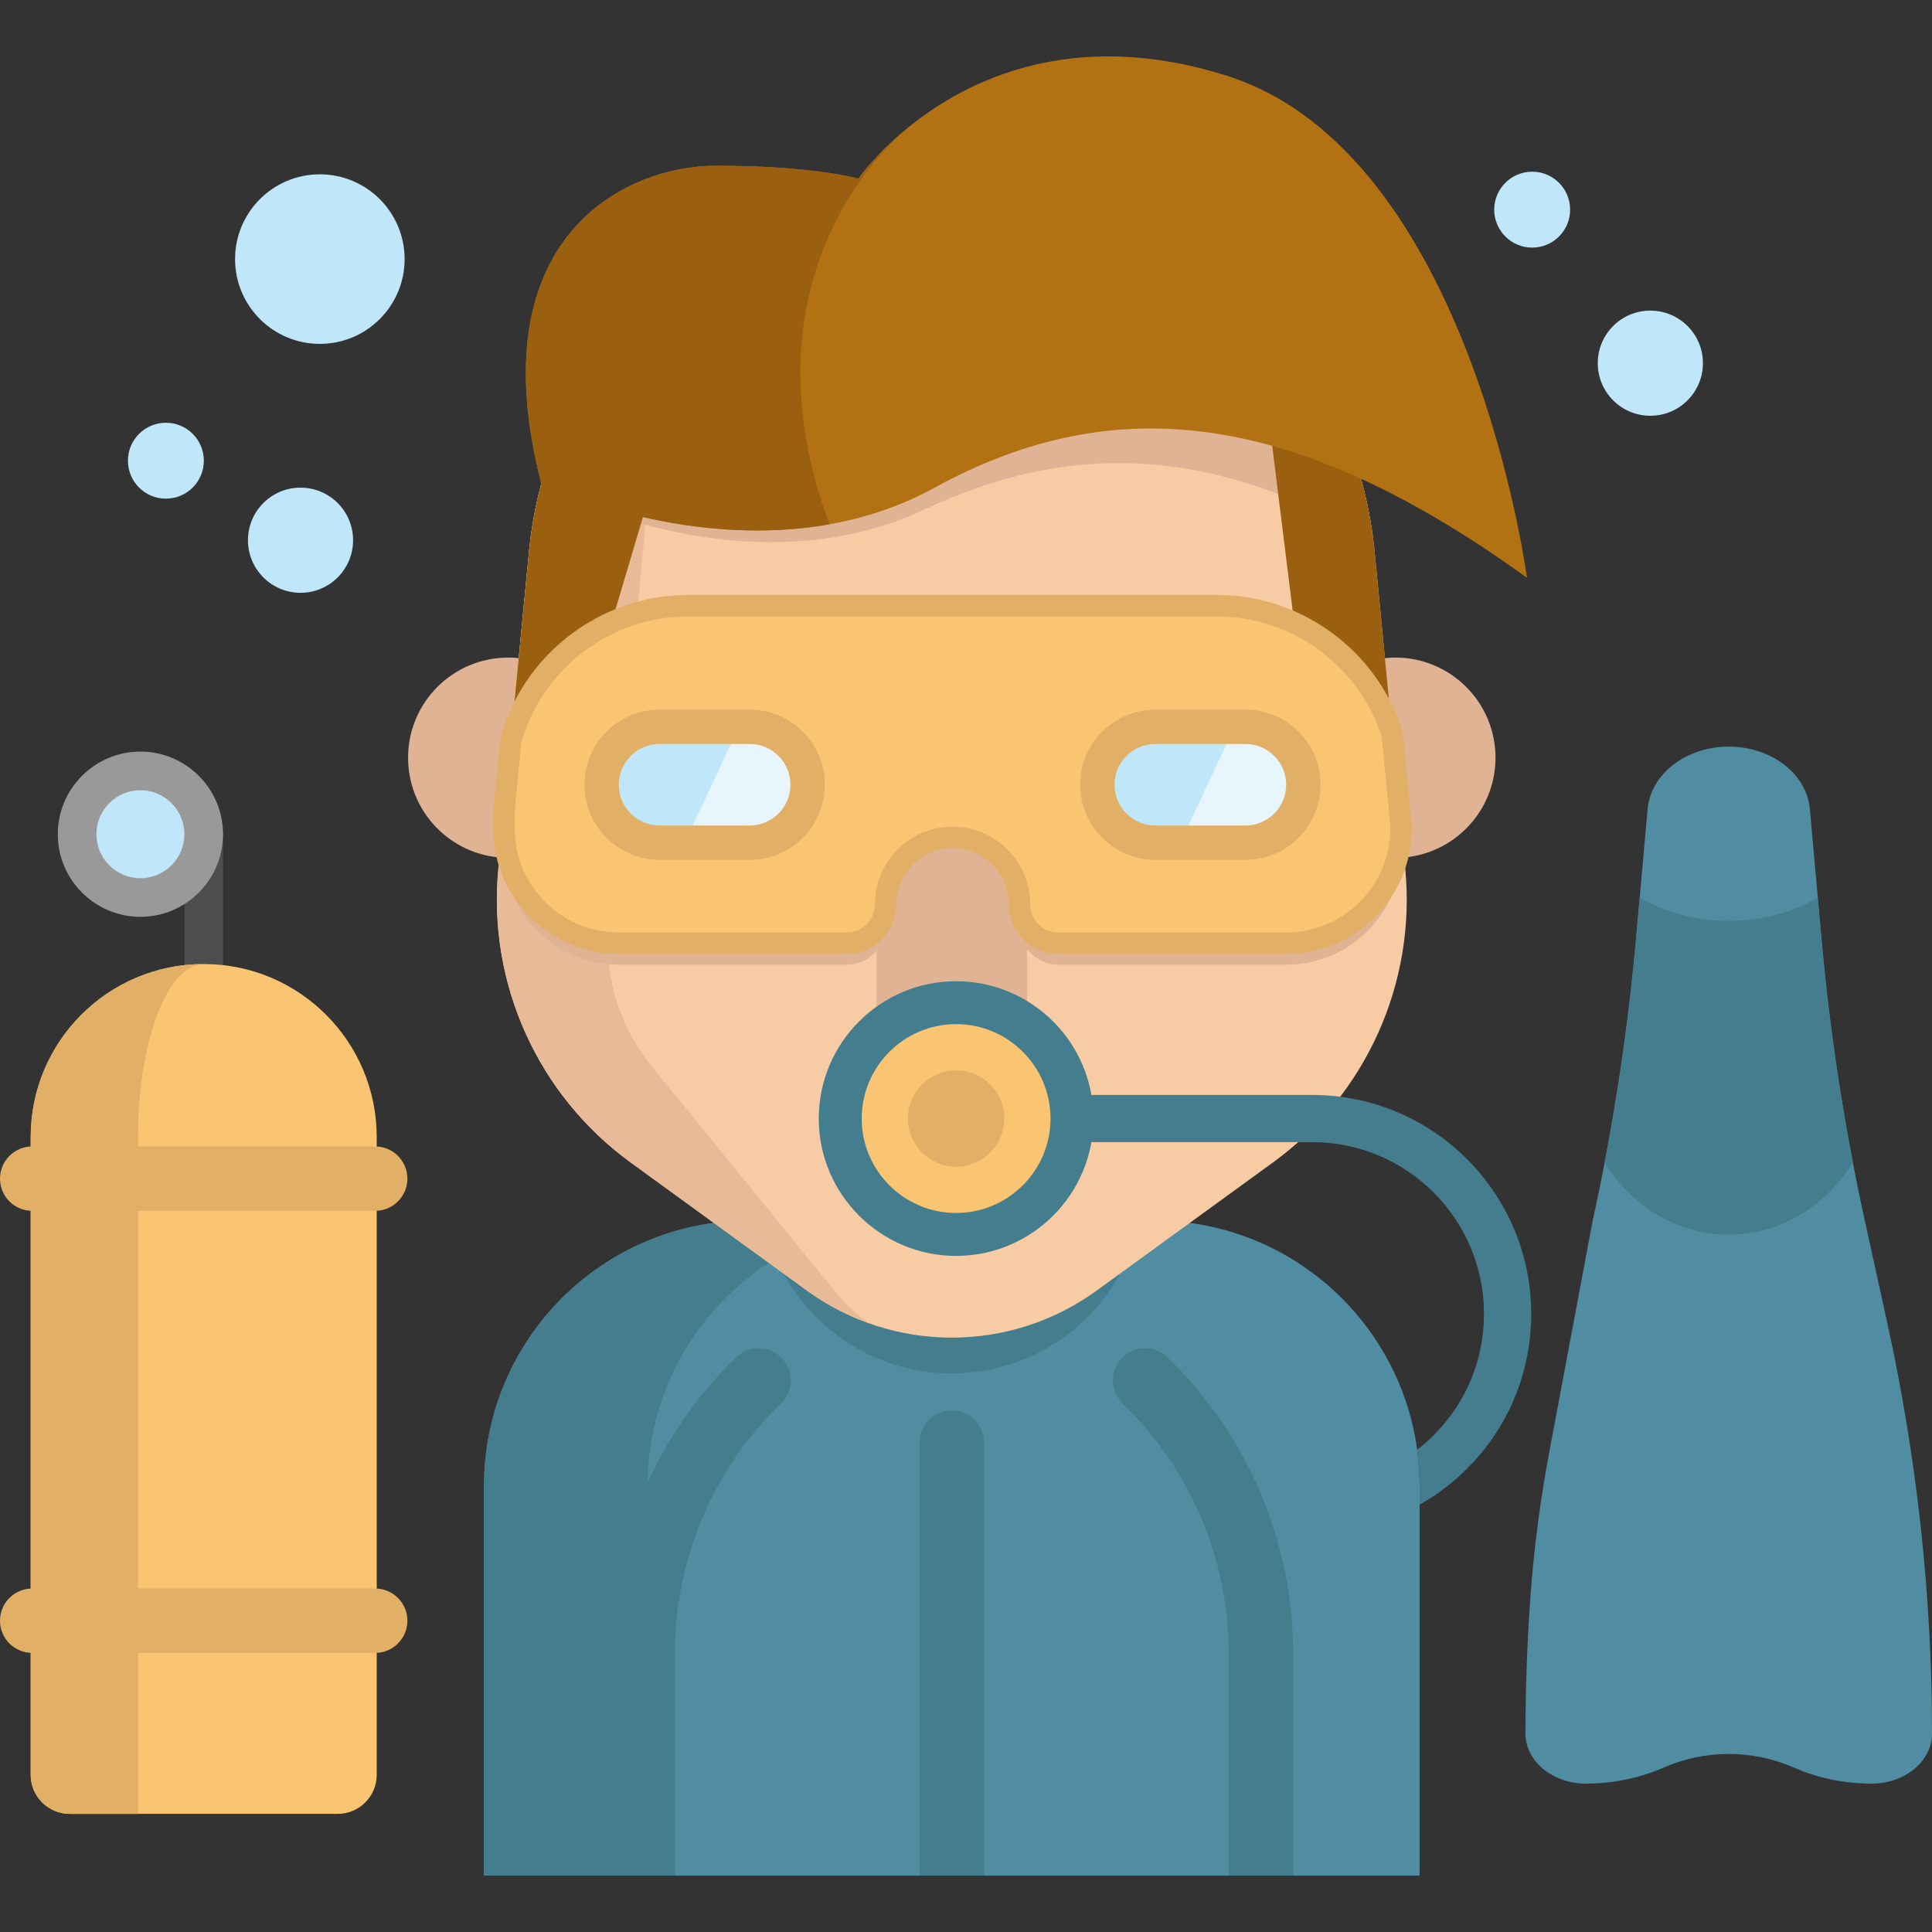 <svg width="91" height="91" viewBox="0 0 91 91" fill="none" xmlns="http://www.w3.org/2000/svg">
<rect x="0" y="0" width="91" height="91" fill="#333333" stroke="none"/>
<g clip-path="url(#clip0)">
<path d="M66.867 69.993V88.344H22.797V69.993C22.797 63.087 28.395 57.489 35.301 57.489H54.366C61.269 57.489 66.867 63.087 66.867 69.993Z" fill="#508DA3"/>
<path d="M9.594 46.318C9.092 46.318 8.685 45.91 8.685 45.408V39.293C8.685 38.791 9.092 38.383 9.594 38.383C10.097 38.383 10.504 38.791 10.504 39.293V45.408C10.504 45.91 10.097 46.318 9.594 46.318Z" fill="#4D4D4D"/>
<path d="M14.155 27.922C15.523 27.922 16.631 26.813 16.631 25.445C16.631 24.078 15.523 22.969 14.155 22.969C12.787 22.969 11.679 24.078 11.679 25.445C11.679 26.813 12.787 27.922 14.155 27.922Z" fill="#C0E7F9"/>
<path d="M77.733 19.583C79.101 19.583 80.21 18.474 80.21 17.106C80.21 15.739 79.101 14.63 77.733 14.63C76.365 14.63 75.257 15.739 75.257 17.106C75.257 18.474 76.365 19.583 77.733 19.583Z" fill="#C0E7F9"/>
<path d="M72.168 11.663C73.155 11.663 73.955 10.862 73.955 9.875C73.955 8.888 73.155 8.087 72.168 8.087C71.18 8.087 70.38 8.888 70.38 9.875C70.38 10.862 71.18 11.663 72.168 11.663Z" fill="#C0E7F9"/>
<path d="M7.814 23.487C8.801 23.487 9.601 22.687 9.601 21.699C9.601 20.712 8.801 19.912 7.814 19.912C6.826 19.912 6.026 20.712 6.026 21.699C6.026 22.687 6.826 23.487 7.814 23.487Z" fill="#C0E7F9"/>
<path d="M15.065 16.197C17.27 16.197 19.058 14.409 19.058 12.204C19.058 9.999 17.27 8.211 15.065 8.211C12.86 8.211 11.072 9.999 11.072 12.204C11.072 14.409 12.86 16.197 15.065 16.197Z" fill="#C0E7F9"/>
<path d="M72.98 68.354C72.553 70.627 72.25 72.923 72.084 75.23C71.93 77.368 71.853 79.51 71.853 81.653C71.853 82.955 73.126 84.011 74.696 84.011C75.973 84.011 77.23 83.753 78.358 83.257C80.314 82.399 82.54 82.399 84.496 83.257C85.624 83.753 86.881 84.011 88.157 84.011C89.727 84.011 91 82.955 91 81.653C91 75.158 90.294 68.677 88.889 62.288L87.843 57.529C86.876 53.129 86.192 48.688 85.794 44.226L85.249 38.112C85.101 36.451 83.434 35.167 81.427 35.167C79.42 35.167 77.752 36.451 77.604 38.112L77.059 44.226C76.662 48.688 75.978 53.129 75.01 57.529L72.98 68.354Z" fill="#508DA3"/>
<path d="M23.723 40.401C21.216 40.29 19.221 38.222 19.221 35.689C19.221 33.085 21.331 30.973 23.937 30.973C24.172 30.973 24.402 30.989 24.628 31.023" fill="#E0B394"/>
<path d="M65.937 40.401C68.444 40.29 70.441 38.222 70.441 35.689C70.441 33.085 68.328 30.973 65.723 30.973C65.488 30.973 65.256 30.991 65.031 31.023" fill="#E0B394"/>
<path d="M44.832 64.691C49.819 64.691 53.862 60.648 53.862 55.661C53.862 50.675 49.819 46.632 44.832 46.632C39.845 46.632 35.803 50.675 35.803 55.661C35.803 60.648 39.845 64.691 44.832 64.691Z" fill="#447E8E"/>
<path d="M43.003 57.489H35.3C28.395 57.489 22.797 63.087 22.797 69.992V88.344H30.501V69.992C30.501 63.087 36.098 57.489 43.003 57.489Z" fill="#447E8E"/>
<path d="M59.953 54.758L51.654 60.788C47.585 63.744 42.076 63.744 38.009 60.788L29.71 54.758C25.326 51.572 22.953 46.304 23.474 40.908L24.913 26.014C25.016 24.94 25.204 23.893 25.469 22.878C27.232 16.108 32.417 10.799 38.995 8.796C39.944 8.507 40.92 8.287 41.921 8.141C42.871 8.002 43.843 7.929 44.832 7.929C49.985 7.929 54.717 9.886 58.283 13.124C61.714 16.239 64.069 20.541 64.683 25.427C64.71 25.622 64.732 25.817 64.75 26.014L66.189 40.908C66.711 46.304 64.338 51.572 59.953 54.758Z" fill="#F7CBA4"/>
<path d="M48.378 38.883H41.286V49.912H48.378V38.883Z" fill="#E0B394"/>
<path d="M28.638 43.844C28.499 46.203 29.267 48.524 30.787 50.333L39.46 60.991C39.913 61.531 40.426 61.983 40.983 62.345C39.939 61.981 38.937 61.46 38.009 60.787L29.71 54.758C25.326 51.573 22.954 46.304 23.476 40.909L24.913 26.014C25.896 15.856 34.358 8.081 44.532 7.933C38.266 8.085 31.169 13.992 30.799 20.283L28.638 43.844Z" fill="#E8BA97"/>
<path d="M45.034 58.144C48.049 58.144 50.493 55.7 50.493 52.686C50.493 49.671 48.049 47.228 45.034 47.228C42.02 47.228 39.576 49.671 39.576 52.686C39.576 55.7 42.02 58.144 45.034 58.144Z" fill="#F9C573"/>
<path d="M45.034 54.956C46.288 54.956 47.304 53.939 47.304 52.686C47.304 51.432 46.288 50.416 45.034 50.416C43.78 50.416 42.764 51.432 42.764 52.686C42.764 53.939 43.78 54.956 45.034 54.956Z" fill="#E2AF66"/>
<path d="M45.034 59.155C41.467 59.155 38.565 56.253 38.565 52.686C38.565 49.119 41.467 46.217 45.034 46.217C48.601 46.217 51.503 49.118 51.503 52.686C51.503 56.253 48.601 59.155 45.034 59.155ZM45.034 48.238C42.582 48.238 40.587 50.233 40.587 52.686C40.587 55.138 42.582 57.133 45.034 57.133C47.486 57.133 49.481 55.138 49.481 52.686C49.481 50.233 47.486 48.238 45.034 48.238Z" fill="#447E8E"/>
<path d="M72.122 61.884C72.122 64.639 71.049 67.227 69.102 69.174C68.435 69.843 67.687 70.411 66.866 70.872V69.992C66.866 69.414 66.828 68.844 66.749 68.286C67.021 68.078 67.282 67.847 67.529 67.601C69.057 66.075 69.898 64.045 69.898 61.884C69.898 57.424 66.271 53.797 61.812 53.797H50.491V51.574H61.812C67.497 51.574 72.122 56.199 72.122 61.884Z" fill="#447E8E"/>
<path d="M9.595 45.408C5.095 45.408 1.446 49.056 1.446 53.557V83.598C1.446 84.612 2.269 85.435 3.283 85.435H15.907C16.921 85.435 17.744 84.613 17.744 83.598V53.557C17.744 49.056 14.095 45.408 9.595 45.408Z" fill="#F9C573"/>
<path d="M9.595 45.408C7.885 45.408 6.5 49.055 6.5 53.557V85.435H3.283C2.269 85.435 1.446 84.613 1.446 83.598V53.557C1.446 49.055 5.093 45.408 9.595 45.408Z" fill="#E2AF66"/>
<path d="M64.683 25.427C57.09 21.022 50.419 20.766 43.534 24C41.858 24.789 40.15 25.225 38.48 25.415V25.417C32.476 26.107 26.987 23.638 25.469 22.878C27.232 16.108 32.417 10.799 38.995 8.796C40.263 9.041 40.849 9.253 40.849 9.253C40.849 9.253 41.213 8.788 41.921 8.141C42.871 8.002 43.843 7.929 44.832 7.929C49.985 7.929 54.717 9.886 58.283 13.124C61.714 16.239 64.069 20.541 64.683 25.427Z" fill="#E0B394"/>
<path d="M64.751 26.015L65.578 34.575C64.836 32.252 63.144 30.356 60.958 29.339L59.395 16.747C60.766 17.127 62.664 21.892 64.106 22.551C64.417 23.667 64.635 24.825 64.751 26.015Z" fill="#9B5F10"/>
<path d="M71.921 27.214C61.005 19.33 52.514 18.319 44.024 22.969C42.4 23.859 40.722 24.4 39.067 24.694V24.695C32.062 25.945 25.496 22.777 25.496 22.777C22.494 11.143 29.468 7.807 33.714 7.807C38.363 7.807 40.431 8.416 40.431 8.416C40.431 8.416 41.157 7.359 42.6 6.152C42.617 6.138 42.631 6.125 42.645 6.113C42.708 6.061 42.754 6.022 42.782 6C42.796 5.988 42.806 5.98 42.81 5.976L42.812 5.974H42.814C45.515 3.793 50.51 1.27 57.77 3.562C69.293 7.201 71.921 27.214 71.921 27.214Z" fill="#B27214"/>
<path d="M6.613 42.275C8.26 42.275 9.595 40.94 9.595 39.293C9.595 37.646 8.26 36.311 6.613 36.311C4.966 36.311 3.631 37.646 3.631 39.293C3.631 40.94 4.966 42.275 6.613 42.275Z" fill="#C0E7F9"/>
<path d="M6.613 43.184C4.468 43.184 2.722 41.438 2.722 39.293C2.722 37.147 4.468 35.401 6.613 35.401C8.759 35.401 10.505 37.147 10.505 39.293C10.505 41.438 8.759 43.184 6.613 43.184ZM6.613 37.221C5.471 37.221 4.541 38.15 4.541 39.293C4.541 40.435 5.471 41.365 6.613 41.365C7.756 41.365 8.685 40.435 8.685 39.293C8.685 38.15 7.756 37.221 6.613 37.221Z" fill="#999999"/>
<path d="M17.673 57.032H1.516C0.679 57.032 0 56.353 0 55.516C0 54.679 0.679 54 1.516 54H17.673C18.511 54 19.189 54.679 19.189 55.516C19.189 56.353 18.51 57.032 17.673 57.032Z" fill="#E2AF66"/>
<path d="M17.673 77.854H1.516C0.679 77.854 0 77.175 0 76.338C0 75.5 0.679 74.822 1.516 74.822H17.673C18.511 74.822 19.189 75.5 19.189 76.338C19.189 77.175 18.51 77.854 17.673 77.854Z" fill="#E2AF66"/>
<path d="M77.233 42.283C79.746 43.739 83.106 43.739 85.618 42.283H85.62L85.794 44.226C86.109 47.749 86.601 51.261 87.272 54.75C86.002 56.806 83.857 58.154 81.425 58.154C78.995 58.154 76.851 56.806 75.581 54.75C76.252 51.261 76.743 47.749 77.059 44.226L77.233 42.283Z" fill="#447E8E"/>
<path d="M36.782 66.109C33.608 69.166 31.789 73.445 31.789 77.85V88.344H28.756V77.85C28.756 72.624 30.915 67.55 34.679 63.926C35.282 63.343 36.242 63.362 36.822 63.966C37.403 64.569 37.386 65.529 36.782 66.109Z" fill="#447E8E"/>
<path d="M60.907 77.85V88.344H57.874V77.85C57.874 73.445 56.055 69.165 52.881 66.109C52.279 65.529 52.26 64.569 52.84 63.966C53.421 63.362 54.381 63.344 54.985 63.926C58.75 67.548 60.907 72.625 60.907 77.85Z" fill="#447E8E"/>
<path d="M46.348 67.949V88.344H43.315V67.949C43.315 67.112 43.995 66.432 44.832 66.432C45.669 66.433 46.348 67.112 46.348 67.949Z" fill="#447E8E"/>
<path d="M65.991 39.869V40.033C65.991 43.019 63.572 45.437 60.588 45.437H49.845C49.34 45.437 48.883 45.232 48.552 44.901C48.22 44.569 48.014 44.111 48.014 43.605C48.014 42.736 47.662 41.947 47.092 41.377C46.522 40.807 45.733 40.455 44.864 40.455C43.995 40.455 43.206 40.807 42.636 41.377C42.066 41.947 41.712 42.736 41.712 43.605C41.712 44.618 40.894 45.437 39.881 45.437H29.14C26.155 45.437 23.735 43.019 23.735 40.033V39.22L24.056 35.887C24.752 33.414 26.51 31.387 28.809 30.331V30.329C29.913 29.822 31.144 29.539 32.44 29.539H57.288C58.598 29.539 59.844 29.83 60.958 30.35C63.143 31.367 64.835 33.263 65.577 35.586L65.991 39.869Z" fill="#E0B394"/>
<path d="M65.991 38.858V39.022C65.991 42.008 63.572 44.426 60.588 44.426H49.845C49.34 44.426 48.883 44.221 48.552 43.89C48.22 43.559 48.014 43.1 48.014 42.594C48.014 41.725 47.662 40.937 47.092 40.367C46.522 39.797 45.733 39.445 44.864 39.445C43.995 39.445 43.206 39.796 42.636 40.367C42.066 40.937 41.712 41.725 41.712 42.594C41.712 43.607 40.894 44.426 39.881 44.426H29.14C26.155 44.426 23.735 42.008 23.735 39.022V38.209L24.056 34.876C24.752 32.404 26.51 30.376 28.809 29.321V29.319C29.913 28.811 31.144 28.528 32.44 28.528H57.288C58.598 28.528 59.844 28.819 60.958 29.339C63.143 30.356 64.835 32.252 65.577 34.575L65.991 38.858Z" fill="#F9C573"/>
<path d="M42.6 6.152C41.157 7.359 40.431 8.416 40.431 8.416C40.431 8.416 38.363 7.807 33.714 7.807C29.468 7.807 22.494 11.143 25.496 22.777C25.217 23.822 25.021 24.906 24.914 26.015L24.057 34.876C24.752 32.404 26.511 30.376 28.809 29.321V29.319L30.283 24.356V24.355C32.722 24.91 35.847 25.27 39.067 24.695V24.694C34.947 13.522 41.327 7.26 42.6 6.152Z" fill="#9B5F10"/>
<path d="M58.66 34.233H54.415C52.907 34.233 51.685 35.455 51.685 36.962C51.685 38.469 52.907 39.691 54.415 39.691H58.66C60.167 39.691 61.389 38.47 61.389 36.962C61.389 35.455 60.167 34.233 58.66 34.233Z" fill="#C0E7F9"/>
<path d="M38.041 36.962C38.041 38.47 36.818 39.691 35.312 39.691H31.067C30.313 39.691 29.629 39.386 29.136 38.893C28.643 38.398 28.337 37.716 28.337 36.962C28.337 35.454 29.558 34.233 31.067 34.233H35.312C36.066 34.233 36.747 34.538 37.24 35.032C37.736 35.527 38.041 36.208 38.041 36.962Z" fill="#C0E7F9"/>
<path d="M38.042 36.962C38.042 38.47 36.819 39.691 35.312 39.691H32.254L34.801 34.233H35.312C36.066 34.233 36.748 34.538 37.241 35.032C37.736 35.527 38.042 36.208 38.042 36.962Z" fill="#E6F6FC"/>
<path d="M61.39 36.962C61.39 38.47 60.167 39.691 58.661 39.691H55.602L58.149 34.233H58.661C59.415 34.233 60.096 34.538 60.589 35.032C61.085 35.527 61.39 36.208 61.39 36.962Z" fill="#E6F6FC"/>
<path d="M58.661 40.5H54.416C52.465 40.5 50.878 38.913 50.878 36.962C50.878 35.011 52.465 33.424 54.416 33.424H58.661C60.612 33.424 62.199 35.011 62.199 36.962C62.199 38.913 60.611 40.5 58.661 40.5ZM54.416 35.042C53.357 35.042 52.495 35.903 52.495 36.962C52.495 38.021 53.357 38.883 54.416 38.883H58.661C59.72 38.883 60.581 38.021 60.581 36.962C60.581 35.903 59.719 35.042 58.661 35.042H54.416Z" fill="#E2AF66"/>
<path d="M35.312 40.5H31.067C29.116 40.5 27.529 38.913 27.529 36.962C27.529 35.011 29.116 33.424 31.067 33.424H35.312C37.262 33.424 38.85 35.011 38.85 36.962C38.849 38.913 37.262 40.5 35.312 40.5ZM31.066 35.042C30.008 35.042 29.146 35.903 29.146 36.962C29.146 38.021 30.008 38.883 31.066 38.883H35.312C36.371 38.883 37.232 38.021 37.232 36.962C37.232 35.903 36.37 35.042 35.312 35.042H31.066Z" fill="#E2AF66"/>
<path d="M60.587 44.931H49.845C49.221 44.931 48.635 44.688 48.194 44.248C47.752 43.805 47.508 43.218 47.508 42.594C47.508 41.887 47.233 41.223 46.734 40.724C46.235 40.225 45.571 39.95 44.864 39.95C44.157 39.95 43.493 40.225 42.994 40.724C42.493 41.224 42.218 41.889 42.218 42.594C42.218 43.883 41.169 44.931 39.881 44.931H29.141C25.881 44.931 23.23 42.28 23.23 39.022L23.232 38.161L23.57 34.739C24.273 32.239 25.989 30.165 28.304 29.003V28.997L28.598 28.859C29.806 28.304 31.098 28.023 32.44 28.023H57.289C58.644 28.023 59.951 28.311 61.172 28.881C63.499 29.963 65.28 31.983 66.059 34.421L66.075 34.472L66.497 38.858V39.022C66.496 42.281 63.846 44.931 60.587 44.931ZM44.864 38.939C45.841 38.939 46.759 39.319 47.449 40.009C48.139 40.699 48.519 41.617 48.519 42.594C48.519 42.948 48.657 43.281 48.908 43.533C49.158 43.783 49.491 43.92 49.845 43.92H60.587C63.288 43.92 65.486 41.723 65.486 39.022V38.883L65.079 34.678C64.377 32.531 62.8 30.754 60.744 29.797C59.658 29.291 58.495 29.034 57.288 29.034H32.44C31.291 29.034 30.184 29.265 29.146 29.721L29.02 29.78C26.84 30.781 25.215 32.671 24.555 34.97L24.24 38.234V39.022C24.24 41.723 26.438 43.92 29.14 43.92H39.881C40.612 43.92 41.207 43.326 41.207 42.594C41.207 41.619 41.588 40.701 42.279 40.009C42.969 39.319 43.887 38.939 44.864 38.939Z" fill="#E2AF66"/>
</g>
<defs>
<clipPath id="clip0">
<rect width="91" height="91" fill="white"/>
</clipPath>
</defs>
</svg>
